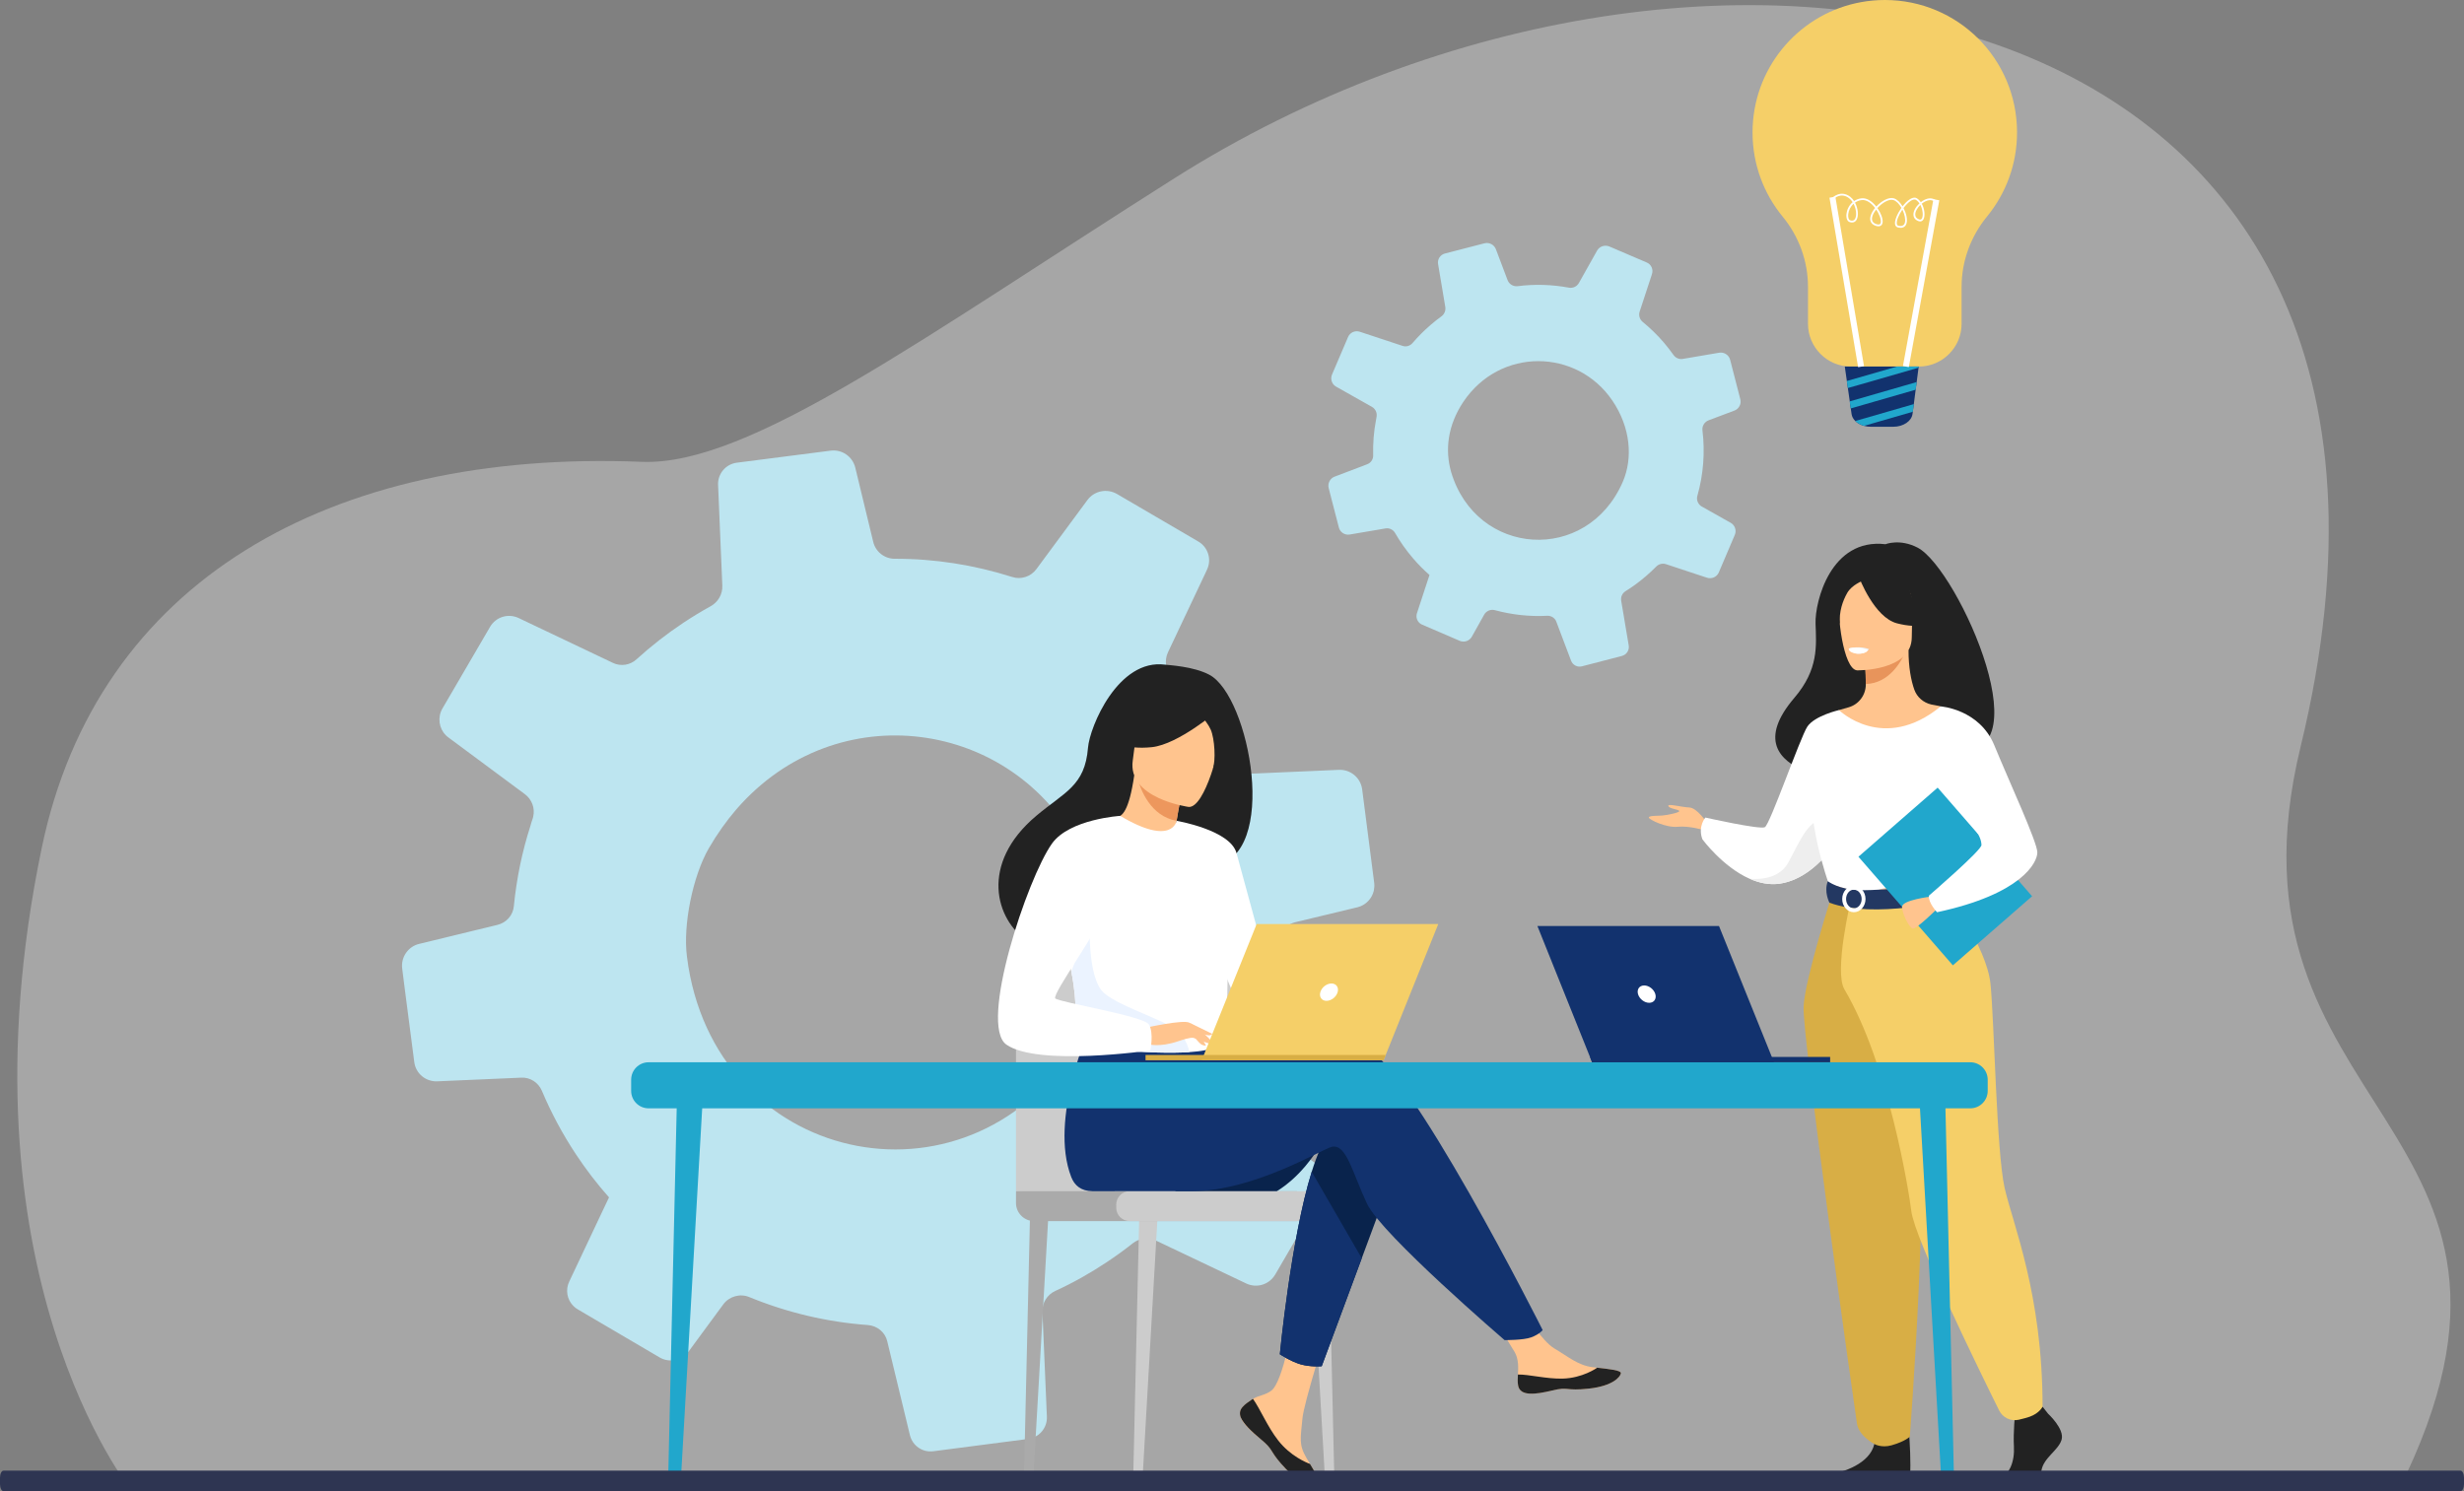 <svg width="570" height="345" viewBox="0 0 570 345" fill="none" xmlns="http://www.w3.org/2000/svg">
<rect x="0" y="0" width="570" height="345" fill="#808080" stroke="none"/>
<g clip-path="url(#clip0_640_400)">
<path d="M30.506 345C30.506 345 -10.721 294.23 9.657 196.169C22.473 134.491 76.312 103.933 148.484 106.85C173.293 107.853 213.658 77.968 271.655 41.256C395.714 -37.268 575.164 -3.918 532.215 172.711C511.431 258.188 597.591 259.557 554.769 345H30.506Z" fill="white" fill-opacity="0.3"/>
</g>
<g clip-path="url(#clip1_640_400)">
<path d="M397.62 132.423L401.234 123.941L401.32 123.739C401.754 122.704 401.348 121.512 400.376 120.966L393.675 117.193C393.564 117.13 393.461 117.061 393.368 116.983C392.714 116.439 392.409 115.548 392.657 114.714C394.048 109.789 394.451 104.648 393.83 99.57C393.807 99.36 393.815 99.15 393.846 98.951C393.973 98.194 394.5 97.537 395.234 97.252L401.239 94.988C402.028 94.685 402.563 93.95 402.646 93.144C402.664 92.898 402.653 92.634 402.589 92.373L400.239 83.254C399.952 82.133 398.84 81.408 397.69 81.607L389.275 83.037C388.445 83.174 387.613 82.827 387.135 82.13C386.429 81.141 385.69 80.178 384.888 79.243C383.384 77.487 381.755 75.91 380.031 74.501L380.023 74.493C379.302 73.905 379.017 72.955 379.31 72.072L382.019 63.824L382.151 63.407C382.507 62.35 381.988 61.172 380.946 60.731L372.294 57.028C371.236 56.585 370.008 56.995 369.447 57.997L365.252 65.466C364.786 66.297 363.843 66.737 362.922 66.551C359.014 65.828 355.012 65.704 351.064 66.211C350.059 66.328 349.105 65.753 348.745 64.797L346.052 57.673C345.638 56.588 344.493 56.008 343.389 56.295L334.248 58.655C333.167 58.937 332.485 59.999 332.674 61.089L334.338 71C334.483 71.839 334.134 72.688 333.447 73.193C332.596 73.81 331.766 74.467 330.957 75.164C329.429 76.48 328.033 77.883 326.769 79.359C326.2 80.035 325.283 80.307 324.448 80.02L314.557 76.749C313.463 76.394 312.295 76.925 311.845 77.977L308.13 86.675C307.745 87.597 308.035 88.672 308.808 89.273C308.888 89.332 308.976 89.402 309.071 89.449L317.344 94.116C318.114 94.546 318.561 95.385 318.466 96.26C318.46 96.338 318.455 96.413 318.432 96.49C318.383 96.718 318.336 96.933 318.311 97.169C317.799 99.854 317.584 102.602 317.656 105.347C317.695 106.264 317.121 107.103 316.248 107.424L308.738 110.278C307.673 110.677 307.083 111.832 307.37 112.938L307.89 114.965L309.72 122.041C309.999 123.154 311.09 123.856 312.225 123.67L320.513 122.261C321.397 122.103 322.271 122.533 322.721 123.31C323.897 125.35 325.293 127.329 326.891 129.191C328.077 130.574 329.354 131.861 330.688 133.031L330.117 134.761L327.79 141.862C327.493 142.738 327.798 143.698 328.506 144.24C328.651 144.359 328.814 144.449 328.995 144.525L337.699 148.272C338.733 148.707 339.922 148.285 340.476 147.321L343.332 142.212C343.816 141.35 344.844 140.909 345.798 141.168C349.751 142.24 353.836 142.683 357.894 142.471C358.856 142.419 359.727 142.981 360.037 143.864L363.439 152.869C363.827 153.873 364.897 154.435 365.944 154.166L375.181 151.768C376.277 151.486 376.967 150.416 376.771 149.318L375.036 139.008C374.879 138.123 375.285 137.24 376.055 136.763C377.699 135.751 379.279 134.577 380.801 133.267C381.618 132.563 382.401 131.832 383.146 131.076C383.73 130.486 384.596 130.273 385.39 130.527L394.875 133.661C395.976 134.023 397.16 133.492 397.625 132.428L397.62 132.423ZM372.963 92.637C377.236 98.914 377.759 106.013 375.409 111.462C367.139 130.545 341.492 128.836 335.68 109.17C334.256 104.115 334.861 98.482 338.498 92.997C347.021 80.289 364.789 80.649 372.963 92.639V92.637Z" fill="#BDE5F0"/>
<path d="M294.972 294.928L305.719 276.468L305.972 276.028C307.267 273.772 306.678 270.916 304.602 269.38L290.28 258.773C290.042 258.597 289.825 258.408 289.631 258.203C288.284 256.76 287.84 254.627 288.651 252.785C293.266 241.859 295.667 230.156 295.696 218.301C295.704 217.808 295.781 217.332 295.91 216.884C296.42 215.18 297.823 213.823 299.589 213.377L314.045 209.905C315.945 209.433 317.383 207.9 317.809 206.069C317.923 205.507 317.972 204.899 317.897 204.28L315.113 182.637C314.777 179.978 312.43 177.986 309.725 178.113L289.967 178.976C288.021 179.056 286.208 178.012 285.304 176.277C283.965 173.796 282.543 171.372 280.966 168.992C278.008 164.522 274.72 160.425 271.158 156.691L271.145 156.67C269.656 155.109 269.278 152.843 270.199 150.895L278.794 132.713L279.216 131.793C280.343 129.468 279.479 126.611 277.215 125.293L258.382 114.282C256.081 112.958 253.139 113.546 251.557 115.688L239.766 131.654C238.458 133.433 236.16 134.171 234.097 133.477C225.315 130.69 216.151 129.25 206.93 129.279C204.585 129.258 202.556 127.663 202.002 125.358L197.856 108.204C197.217 105.593 194.751 103.923 192.13 104.267L170.435 107.054C167.871 107.391 165.997 109.638 166.116 112.2L167.095 135.466C167.188 137.436 166.141 139.286 164.414 140.252C162.282 141.425 160.185 142.696 158.122 144.066C154.229 146.653 150.615 149.479 147.29 152.506C145.789 153.899 143.601 154.257 141.763 153.355L119.96 142.984C117.548 141.855 114.71 142.74 113.373 145.022L102.332 163.95C101.179 165.96 101.536 168.516 103.144 170.119C103.312 170.279 103.493 170.463 103.702 170.598L121.38 183.71C123.029 184.919 123.815 186.978 123.342 188.962C123.306 189.138 123.272 189.311 123.2 189.479C123.024 189.992 122.853 190.469 122.726 191.007C120.78 197.036 119.495 203.29 118.872 209.622C118.699 211.741 117.14 213.504 115.038 213.991L96.953 218.386C94.388 218.997 92.703 221.483 93.044 224.107L93.654 228.921L95.833 245.713C96.156 248.352 98.462 250.278 101.122 250.18L120.586 249.331C122.667 249.224 124.546 250.462 125.361 252.381C127.478 257.41 130.12 262.362 133.258 267.104C135.588 270.623 138.157 273.956 140.887 277.028L139.077 280.84L131.687 296.495C130.751 298.421 131.18 300.716 132.653 302.166C132.953 302.482 133.302 302.736 133.695 302.961L152.631 314.084C154.883 315.381 157.742 314.757 159.288 312.698L167.325 301.775C168.683 299.934 171.177 299.216 173.297 300.084C182.076 303.691 191.344 305.882 200.733 306.563C202.959 306.724 204.797 308.265 205.262 310.383L210.497 332.067C211.1 334.488 213.4 336.086 215.887 335.77L237.814 332.919C240.413 332.59 242.31 330.327 242.176 327.745L241.149 303.539C241.043 301.454 242.23 299.543 244.138 298.67C248.212 296.813 252.18 294.573 256.053 291.999C258.136 290.616 260.142 289.16 262.071 287.635C263.586 286.446 265.638 286.206 267.389 287.016L288.295 296.953C290.722 298.103 293.594 297.225 294.972 294.915V294.928ZM249.709 196.345C252.4 201.599 254.29 207.566 255.184 214.227C255.391 215.638 255.45 217.236 255.437 218.914C255.287 226.147 253.116 234.903 249.923 240.331C225.432 281.821 166.951 270.502 159.236 223.607C159.12 222.835 159.001 222.063 158.906 221.276C157.965 213.95 160.281 202.669 163.959 196.28C165.893 192.932 168.052 189.92 170.36 187.232C193.606 160.469 234.353 166.421 249.709 196.342V196.345Z" fill="#BDE5F0"/>
<path d="M443.615 126.71C439.479 124.56 436.167 125.912 436.167 125.912C423.515 124.423 419.824 139.205 419.994 144.291C420.165 149.378 420.744 154.839 415.095 161.448C398.773 180.535 432.956 181.376 432.956 181.376C433.246 166.128 451.494 171.691 450.693 173.237C474.086 178.862 453.02 131.599 443.615 126.712V126.71Z" fill="#222222"/>
<path d="M394.808 190.285C394.808 190.285 392.582 186.892 390.79 186.825C388.996 186.758 385.677 185.828 385.943 186.494C386.209 187.159 388.267 187.226 388.466 187.625C388.665 188.024 385.411 188.622 384.48 188.69C383.549 188.757 381.357 188.69 381.424 189.156C381.492 189.622 385.374 191.551 388.115 191.285C390.855 191.018 394.242 192.082 394.242 192.082L394.805 190.285H394.808Z" fill="#FFC48E"/>
<path d="M426.988 191.38C426.988 191.38 425.778 193.778 423.586 196.537C420.941 199.854 416.864 203.687 411.746 204.443C409.3 204.803 406.909 204.277 404.712 203.298C404.707 203.298 404.704 203.298 404.704 203.298C398.487 200.535 393.813 194.177 393.813 194.177C392.717 191.184 394.511 189.153 394.511 189.153C394.511 189.153 407.064 191.981 408.259 191.383C409.453 190.785 416.428 170.657 418.087 168.13C419.749 165.6 425.408 164.287 425.408 164.287L426.988 191.383V191.38Z" fill="white"/>
<path d="M423.583 196.537C420.939 199.854 416.862 203.687 411.743 204.443C409.298 204.803 406.906 204.277 404.709 203.298C404.952 203.329 411.162 204.099 413.635 199.662C416.159 195.138 418.889 187.952 422.64 190.347C424.258 191.38 424.185 193.949 423.583 196.534V196.537Z" fill="#EEEEEE"/>
<path d="M473.82 327.123C473.82 327.123 477.652 330.625 476.905 333.113C476.157 335.602 472.701 337.259 472.233 340.302C471.765 343.343 469.899 345.003 468.216 345.003H460.199C460.199 345.003 458.961 342.864 461.952 342.219C464.941 341.574 466.068 338 465.882 334.683C465.695 331.365 466.161 326.942 466.161 326.942L472.512 325.468L473.82 327.128V327.123Z" fill="#222222"/>
<path d="M441.4 328.61C441.4 328.61 442.778 343.444 441.098 344.275L419.576 344.231C419.576 344.231 419.576 341.742 423.033 341.19C426.489 340.639 432.561 338.611 433.59 334.095C434.619 329.578 441.4 328.612 441.4 328.612V328.61Z" fill="#222222"/>
<path d="M456.735 222.183C452.307 212.233 449.597 209.376 450.114 206.289C450.5 203.99 448.941 163.437 448.941 163.437C448.416 163.274 447.361 163.129 446.787 163C444.97 162.596 443.468 161.316 442.842 159.563C442.088 157.447 441.49 154.327 441.503 150.414L440.937 150.525L431.398 152.418C431.398 152.418 431.615 155.425 431.62 158.258C431.62 158.281 431.62 158.304 431.62 158.328C431.631 160.788 430.02 162.961 427.66 163.642C426.455 163.991 425.406 164.289 425.406 164.289C425.406 164.289 421.903 174.306 421.233 184.598C420.564 194.889 427.603 199.359 421.179 219.924C414.623 240.927 459.178 227.683 456.732 222.185L456.735 222.183Z" fill="#FFC48E"/>
<path d="M431.398 152.415C431.398 152.415 431.615 155.422 431.62 158.255C436.959 158.105 439.779 153.226 440.935 150.522L431.396 152.415H431.398Z" fill="#E8945B"/>
<path d="M429.615 155.098C429.615 155.098 442.243 155.308 442.253 147.428C442.261 139.547 443.897 134.267 435.834 133.801C427.771 133.334 426.202 136.338 425.561 138.97C424.92 141.598 426.331 154.842 429.617 155.101L429.615 155.098Z" fill="#FFC48E"/>
<path d="M430.082 133.606C430.082 133.606 433.541 142.852 438.846 144.219C444.153 145.586 446.454 144.162 446.454 144.162C446.454 144.162 442.382 140.922 441.539 135.269C441.539 135.269 432.69 129.206 430.082 133.606Z" fill="#222222"/>
<path d="M430.937 134.355C430.937 134.355 428.373 135.316 427.318 137.188C426.287 139.019 425.408 141.445 425.612 144.424C425.612 144.424 423.006 138.138 425.935 134.585C429.04 130.815 430.94 134.355 430.94 134.355H430.937Z" fill="#222222"/>
<path d="M432.362 150.209C432.362 150.209 431.491 151.359 429.748 151.276C428.345 151.209 427.802 149.989 427.802 149.989C427.802 149.989 430.382 149.367 432.362 150.209Z" fill="#EBF3FA"/>
<path d="M457.955 181.376C457.955 181.376 458.276 185.906 457.955 191.341C457.741 194.944 454.103 199.771 453.589 200.965C452.294 203.959 450.833 204.445 450.833 204.445L439.533 207.219L435.56 208.193L423.032 204.445C423.032 204.445 417.324 188.49 419.617 179.506C421.908 170.525 425.411 164.287 425.411 164.287C425.411 164.287 435.635 174.314 448.946 163.437L457.958 181.379L457.955 181.376Z" fill="white"/>
<path d="M454.649 192.81C454.437 196.412 454.106 199.768 453.589 200.962C452.294 203.956 450.833 204.443 450.833 204.443L439.534 207.217L434.627 205.771C434.627 205.771 451.009 203.285 449.194 189.164L454.649 192.807V192.81Z" fill="#F2CCAA"/>
<path d="M423.826 206.867C423.826 206.867 417.621 226.215 417.223 232.8C416.825 239.386 429.084 326.372 429.578 329.407C430.043 332.269 433.59 334.092 433.59 334.092C433.59 334.092 435.221 335.056 437.548 334.398C440.777 333.484 441.798 332.391 441.798 332.391C441.798 332.391 446.627 270.354 443.638 248.191C440.65 226.031 440.614 206.867 440.614 206.867H423.826Z" fill="#D8AE45"/>
<path d="M450.115 206.289C450.115 206.289 459.579 219.01 460.46 227.611C461.342 236.211 461.843 266.418 463.723 274.8C465.602 283.183 472.51 299.317 472.51 325.466C472.51 325.466 471.791 326.965 469.576 327.763C468.867 328.019 467.916 328.265 466.996 328.478C465.168 328.897 463.291 328.004 462.459 326.32C457.79 316.902 442.915 286.527 442.152 280.223C441.612 275.761 436.917 246.231 426.673 228.9C424.214 224.741 428.182 208.195 428.182 208.195L450.115 206.292V206.289Z" fill="#F5CF68"/>
<path d="M432.083 150.419C432.083 150.419 431.865 151.348 429.557 151.203C429.557 151.203 427.621 151.084 427.68 150.064C427.68 150.064 429.557 149.339 432.083 150.419Z" fill="white"/>
<path d="M422.835 203.878C422.835 203.878 425.328 205.852 430.276 205.953C436.185 206.072 450.833 204.443 450.833 204.443C450.833 204.443 451.484 206.264 451.456 208.188C451.456 208.188 433.569 212.707 423.205 208.848C423.205 208.848 421.869 206.328 422.838 203.878H422.835Z" fill="#233862"/>
<path d="M428.856 211.054C427.37 211.054 426.16 209.682 426.16 207.996C426.16 206.31 427.37 204.938 428.856 204.938C430.343 204.938 431.553 206.31 431.553 207.996C431.553 209.682 430.343 211.054 428.856 211.054ZM428.856 205.834C427.861 205.834 427.055 206.805 427.055 207.996C427.055 209.187 427.864 210.158 428.856 210.158C429.849 210.158 430.658 209.187 430.658 207.996C430.658 206.805 429.849 205.834 428.856 205.834Z" fill="white"/>
<path d="M448.241 182.23L429.915 198.217L451.759 223.346L470.085 207.359L448.241 182.23Z" fill="#21A7CC"/>
<path d="M446.697 207.437C446.697 207.437 439.983 208.224 440.004 209.819C440.025 211.417 441.677 214.696 442.506 214.841C443.336 214.986 447.971 210.405 447.971 210.405L446.697 207.434V207.437Z" fill="#FFC48E"/>
<path d="M448.943 163.435C448.943 163.435 457.909 164.064 461.344 172.434C464.78 180.801 471.3 194.853 471.3 197.218C471.3 199.582 467.657 206.867 448.098 211.057C448.098 211.057 446.074 208.926 446.198 207.24C446.198 207.24 458.408 196.733 458.374 195.506C458.312 193.183 456.373 190.117 445.653 179.374C442.739 176.453 448.941 163.437 448.941 163.437L448.943 163.435Z" fill="white"/>
<path d="M263.175 344.485H263.082C262.536 344.485 262.099 344.034 262.11 343.49L263.583 279.566L267.921 279.058L264.224 343.493C264.193 344.05 263.733 344.485 263.177 344.485H263.175Z" fill="#CCCCCC"/>
<path d="M237.902 344.485H237.809C237.264 344.485 236.827 344.034 236.837 343.49L238.311 279.566L242.648 279.058L238.949 343.493C238.918 344.05 238.458 344.485 237.902 344.485Z" fill="#AAAAAA"/>
<path d="M307.639 344.485H307.732C308.277 344.485 308.714 344.034 308.704 343.49L307.23 279.566L302.893 279.058L306.589 343.493C306.62 344.05 307.081 344.485 307.636 344.485H307.639Z" fill="#CCCCCC"/>
<path d="M235.03 275.601V231.798C235.03 224.091 241.268 217.842 248.962 217.842H280.464C288.158 217.842 294.396 224.091 294.396 231.798V277.276L235.03 275.603V275.601Z" fill="#CCCCCC"/>
<path d="M235.03 275.601H300.039V282.515H239.213C236.905 282.515 235.03 280.638 235.03 278.325V275.601Z" fill="#AAAAAA"/>
<path d="M261.311 275.601H307.329C309.035 275.601 310.421 276.989 310.421 278.698V279.415C310.421 281.125 309.035 282.513 307.329 282.513H261.311C259.604 282.513 258.219 281.125 258.219 279.415V278.698C258.219 276.989 259.604 275.601 261.311 275.601Z" fill="#CCCCCC"/>
<path d="M305.542 264.688C301.029 272.555 295.352 275.593 295.352 275.593H271.736C271.736 275.593 308.983 258.685 305.54 264.688H305.542Z" fill="#09234C"/>
<path d="M287.406 325.569C286.791 326.276 286.713 327.066 287.015 327.908C287.015 327.91 287.015 327.916 287.021 327.918C287.584 329.477 289.445 331.218 291.607 332.958C291.883 333.181 292.129 333.385 292.343 333.572C292.4 333.621 292.457 333.67 292.509 333.719C292.553 333.758 292.594 333.797 292.636 333.833C294.652 335.695 293.892 336.12 297.514 339.898C301.642 344.202 304.486 344.28 305.295 343.886C305.98 343.552 304.589 341.271 303.048 338.704C302.974 338.58 302.901 338.456 302.824 338.331C302.619 337.99 302.415 337.645 302.211 337.301C300.406 334.214 300.869 332.764 301.298 328.169C301.645 324.435 307.097 307.309 307.097 307.309L299.184 305.944C299.184 305.944 296.8 319.582 294.176 321.682C292.773 322.801 291.201 322.816 289.851 323.645C289.756 323.702 289.663 323.762 289.57 323.824C288.802 324.334 288.021 324.86 287.403 325.567L287.406 325.569Z" fill="#FFC48E"/>
<path d="M287.406 325.569C286.791 326.276 286.713 327.066 287.015 327.908C287.015 327.91 287.015 327.916 287.021 327.918C287.711 329.475 289.523 331.207 291.614 332.942C291.888 333.17 292.129 333.377 292.343 333.572C292.4 333.621 292.457 333.67 292.509 333.719C292.553 333.758 292.594 333.797 292.636 333.833C294.652 335.695 293.892 336.12 297.514 339.898C301.642 344.202 304.486 344.28 305.295 343.886C305.98 343.552 304.589 341.271 303.048 338.704C302.245 338.409 298.512 336.889 295.689 333.271C293.202 330.094 291.545 326.01 289.851 323.645C289.756 323.702 289.663 323.762 289.57 323.824C288.802 324.334 288.021 324.86 287.403 325.567L287.406 325.569Z" fill="#222222"/>
<path d="M351.207 320.618C351.695 323.065 355.177 322.656 359.065 321.705C362.956 320.752 362.031 321.884 367.565 321.27C373.1 320.657 374.778 318.59 374.946 317.764C375.099 317.031 372.361 316.775 369.427 316.435C369.057 316.394 368.687 316.347 368.318 316.303C365.006 315.886 362.579 313.745 359.57 311.986C356.721 310.321 352.466 303.533 352.466 303.533L344.873 304.137C344.873 304.137 348.857 310.199 350.398 312.833C351.305 314.384 351.256 316.433 351.142 318.015C351.083 318.875 351.028 319.755 351.201 320.618H351.207Z" fill="#FFC48E"/>
<path d="M359.068 321.705C362.959 320.752 362.033 321.884 367.568 321.27C373.103 320.657 374.78 318.59 374.948 317.764C375.101 317.031 372.363 316.775 369.429 316.435L369.401 316.492C369.401 316.492 366.081 318.852 361.472 318.96C357.716 319.051 353.737 317.974 351.144 318.015C351.085 318.875 351.031 319.755 351.204 320.618C351.692 323.065 355.175 322.656 359.063 321.705H359.068Z" fill="#222222"/>
<path d="M322.114 271.988L315.017 291.118L305.752 316.099C305.752 316.099 303.237 316.342 300.83 315.648C298.612 315.006 296.068 313.328 296.068 313.328C296.068 313.328 298.641 286.506 303.441 271.11C304.672 267.158 306.05 263.962 307.57 262.163C315.01 253.355 322.114 271.988 322.114 271.988Z" fill="#09234C"/>
<path d="M314.898 241.605C310.248 240.103 296.989 242.033 283.667 244.643L280.878 240.033L252.105 237.783C252.105 237.783 242.61 258.876 247.809 272.317C248.574 274.293 250.091 275.559 252.679 275.601C252.679 275.601 253.098 275.601 253.101 275.601C253.101 275.601 270.227 275.59 275.788 275.59C290.097 275.59 306.07 265.736 308.138 265.322C311.52 264.644 312.874 271.421 316.256 278.537C319.637 285.654 348.05 310.049 348.05 310.049C348.05 310.049 352.417 310.093 354.221 309.415C356.16 308.687 356.871 307.739 356.871 307.739C356.871 307.739 325.389 244.993 314.904 241.603L314.898 241.605Z" fill="#12326E"/>
<path d="M279.746 156.106C276.059 154.166 270.452 153.905 269.54 153.783C258.636 152.314 252.074 168.187 251.689 172.996C250.978 181.861 246.297 183.212 239.707 188.762C226.497 199.893 230.37 212.828 237.595 217.635C241.93 220.517 249.569 217.635 249.569 217.635C249.678 217.71 270.463 205.994 280.71 200.343C296.071 198.155 289.14 161.05 279.748 156.108L279.746 156.106Z" fill="#222222"/>
<path d="M272.12 195.529C272.163 195.558 267.078 197.298 263.676 195.788C260.476 194.371 258.054 189.099 258.1 189.096C259.556 189.029 261.153 187.755 262.384 179.39L263.004 179.613L273.425 183.368C273.425 183.368 272.67 186.716 272.182 189.907C271.771 192.585 271.548 195.148 272.12 195.529Z" fill="#FFC48E"/>
<path d="M273.425 183.37C273.425 183.37 272.67 186.719 272.181 189.909C266.197 188.829 263.847 182.855 263.004 179.615L273.425 183.37Z" fill="#ED975D"/>
<path d="M274.979 186.696C274.979 186.696 260.722 184.779 262.05 175.902C263.379 167.027 262.433 160.801 271.592 161.648C280.751 162.497 282.01 166.149 282.284 169.22C282.561 172.292 278.722 186.965 274.979 186.696Z" fill="#FFC48E"/>
<path d="M281.765 164.354C281.765 164.354 272.639 172.232 266.43 172.869C260.223 173.503 257.87 171.507 257.87 171.507C257.87 171.507 261.531 168.464 263.731 163.551C264.38 162.104 265.75 161.109 267.329 160.974C271.763 160.591 280.164 160.415 281.762 164.354H281.765Z" fill="#222222"/>
<path d="M276.06 163.65C276.06 163.65 279.113 166.607 280.074 168.801C281.002 170.916 281.282 175.979 280.542 177.991C280.542 177.991 285.299 168.725 282.605 164.222C279.749 159.449 276.06 163.65 276.06 163.65Z" fill="#222222"/>
<path d="M284.125 216.571C283.693 245.482 284.006 239.44 280.85 242.186C280.089 242.846 277.949 243.24 275.136 243.426C266.287 244.014 250.73 242.553 250.138 240.917C248.096 235.248 249.538 233.487 247.835 224.808C247.656 223.887 247.437 222.887 247.181 221.799C245.761 215.838 244.378 213.81 249.417 204.233C253.985 195.558 258.731 188.519 259.158 188.773C271.21 195.941 272.182 189.915 272.182 189.915C272.182 189.915 284.337 202.472 284.125 216.573V216.571Z" fill="white"/>
<path d="M315.017 291.118L305.752 316.099C305.752 316.099 303.237 316.342 300.83 315.648C298.612 315.006 296.068 313.328 296.068 313.328C296.068 313.328 298.641 286.506 303.441 271.11L315.017 291.121V291.118Z" fill="#12326E"/>
<path d="M272.182 189.909C272.182 189.909 284.585 192.015 286.041 197.365C287.496 202.716 296.068 234.163 296.068 234.163C296.068 234.163 289.763 235.297 286.85 232.378C283.936 229.46 276.716 205.308 276.716 205.308L272.184 189.909H272.182Z" fill="white"/>
<path d="M275.137 243.423C266.288 244.011 250.73 242.551 250.138 240.914C248.096 235.245 249.539 233.484 247.835 224.806L252.103 212.766C252.103 212.766 251.397 226.173 255.345 229.7C259.287 233.228 271.505 236.509 273.425 239.456C274.351 240.87 274.958 242.289 275.137 243.426V243.423Z" fill="#EBF3FF"/>
<path d="M264.997 237.785C264.997 237.785 273.727 235.838 275.136 236.615C276.545 237.392 279.988 240.217 280.42 241.201C280.852 242.185 277.284 240.455 276.124 240.142C275.371 239.94 273.394 240.629 272.414 240.955C268.293 242.33 265.767 241.623 265.767 241.623L264.997 237.785Z" fill="#FFC48E"/>
<path d="M259.15 188.762C259.15 188.762 247.426 189.485 243.367 195.156C237.654 203.138 226.321 237.156 232.817 241.691C240.131 246.8 266.106 243.027 266.106 243.027C266.106 243.027 266.97 238.979 265.768 237.022C264.566 235.064 245.022 231.902 244.12 230.998C243.217 230.094 255.396 213.377 255.396 210.666C255.396 207.955 259.15 188.76 259.15 188.76V188.762Z" fill="white"/>
<path d="M275.558 239.047C275.558 239.047 277.388 241.411 277.988 241.693C278.587 241.976 278.975 241.906 278.975 241.906L277.742 239.684L275.558 239.049V239.047Z" fill="#FFC48E"/>
<path d="M275.136 236.612L280.453 239.2C280.453 239.2 280.226 239.57 279.572 239.541C278.918 239.51 277.266 238.907 277.266 238.907L275.136 236.612Z" fill="#FFC48E"/>
<path d="M277.987 245.316H320.061L332.715 213.787H290.709L277.987 245.316Z" fill="#F5CF68"/>
<path d="M320.554 244.086H264.997V245.316H320.061L320.554 244.086Z" fill="#D8AE45"/>
<path d="M309.438 229.55C309.756 228.442 309.115 227.543 308.008 227.543C306.902 227.543 305.749 228.442 305.431 229.55C305.113 230.659 305.754 231.557 306.861 231.557C307.967 231.557 309.12 230.659 309.438 229.55Z" fill="white"/>
<path d="M450.57 344.485H450.699C451.452 344.485 452.056 343.863 452.041 343.11L450.006 254.803L444.017 254.103L449.125 343.117C449.169 343.886 449.805 344.487 450.573 344.487L450.57 344.485Z" fill="#21A7CC"/>
<path d="M156.016 344.485H155.889C155.137 344.485 154.532 343.863 154.547 343.11L156.582 254.803L162.571 254.103L157.463 343.117C157.419 343.886 156.783 344.487 156.016 344.487V344.485Z" fill="#21A7CC"/>
<path d="M150.034 245.77H455.789C458.012 245.77 459.819 247.577 459.819 249.807V252.392C459.819 254.619 458.015 256.426 455.789 256.426H150.034C147.81 256.426 146.006 254.619 146.006 252.392V249.807C146.006 247.58 147.81 245.772 150.034 245.772V245.77Z" fill="#21A7CC"/>
<path d="M405.417 30.649C405.417 38.046 408.033 44.828 412.387 50.124C416.153 54.703 418.244 60.434 418.244 66.364V74.918C418.244 80.356 422.686 84.806 428.115 84.806H443.91C449.339 84.806 453.78 80.356 453.78 74.918V66.349C453.78 60.405 455.902 54.679 459.666 50.085C464.038 44.75 466.649 37.913 466.605 30.463C466.507 13.56 452.885 0 436.012 0C434.138 0 432.302 0.171 430.519 0.495C430.123 0.567 429.733 0.645 429.343 0.733C415.652 3.781 405.417 16.017 405.417 30.649Z" fill="#F5CF68"/>
<path d="M443.853 84.803L443.82 85.067L443.385 88.4L443.272 89.278V89.286L443.155 90.169L442.724 93.499L442.61 94.377V94.385L442.494 95.271L442.429 95.757C442.209 97.449 440.281 98.738 437.972 98.738H432.773C432.223 98.738 431.698 98.666 431.209 98.531C430.77 98.409 430.364 98.238 430 98.026L429.971 98.011C429.676 97.837 429.41 97.635 429.185 97.41C428.72 96.949 428.412 96.397 428.324 95.789L428.141 94.496L428.025 93.683V93.665L427.911 92.867L427.469 89.778L427.352 88.967V88.949L427.236 88.149L426.758 84.803H443.859H443.853Z" fill="#12326E"/>
<path d="M441.79 84.803H438.854C434.112 86.175 429.41 87.532 427.233 88.149L427.347 88.949V88.967L427.466 89.778C429.232 89.288 433.466 88.074 443.82 85.067L443.853 84.803H441.79Z" fill="#21A7CC"/>
<path d="M428.02 93.662V93.681L428.136 94.496C430.176 93.921 434.387 92.712 443.153 90.166L443.269 89.283V89.275L443.383 88.397C437.843 90.003 431.137 91.945 427.903 92.865L428.017 93.66L428.02 93.662Z" fill="#21A7CC"/>
<path d="M429.971 98.01L430 98.026C430.364 98.238 430.77 98.409 431.209 98.531C433.614 97.84 437.184 96.809 442.491 95.268L442.605 94.382V94.375L442.721 93.497C437.98 94.872 432.541 96.446 429.183 97.407C429.41 97.632 429.674 97.834 429.969 98.008L429.971 98.01Z" fill="#21A7CC"/>
<path d="M424.578 45.508L423.215 45.739L429.842 84.949L431.206 84.717L424.578 45.508Z" fill="white"/>
<path d="M447.26 46.092L440.211 84.683L441.571 84.933L448.621 46.342L447.26 46.092Z" fill="white"/>
<path d="M439.663 52.706C439.485 52.706 439.288 52.683 439.066 52.633C438.696 52.548 438.461 52.292 438.388 51.89C438.231 51.025 438.908 49.435 439.862 48.089C439.366 47.218 438.701 46.498 438.006 46.289C436.979 45.975 435.403 46.926 434.304 48.14C434.506 48.425 434.686 48.723 434.844 49.021C435.405 50.085 435.811 51.445 435.258 52.074C435.054 52.307 434.635 52.52 433.805 52.206C432.768 51.815 432.396 50.935 432.781 49.793C432.97 49.233 433.319 48.651 433.764 48.109C432.913 46.998 431.778 46.154 430.659 46.296C430.062 46.371 429.547 46.581 429.121 46.877C429.837 48.21 430.002 49.904 429.506 50.813C429.167 51.432 428.575 51.629 427.841 51.367C427.314 51.178 427.037 50.45 427.138 49.513C427.241 48.552 427.72 47.501 428.573 46.77C428.35 46.423 428.084 46.115 427.776 45.877C425.848 44.377 424.253 45.986 424.186 46.056L423.886 45.763C423.904 45.742 425.814 43.818 428.035 45.545C428.371 45.807 428.663 46.141 428.906 46.517C429.379 46.193 429.945 45.965 430.607 45.882C431.861 45.724 433.115 46.61 434.043 47.791C435.237 46.491 436.938 45.53 438.125 45.89C438.874 46.118 439.583 46.843 440.123 47.736C440.627 47.081 441.188 46.511 441.734 46.151C442.607 45.571 443.176 45.703 443.499 45.918C443.833 46.136 444.115 46.431 444.347 46.768C444.611 46.558 444.887 46.379 445.159 46.245C446.172 45.74 447.1 45.776 447.778 46.348L447.506 46.669C446.777 46.05 445.839 46.374 445.345 46.62C445.074 46.755 444.81 46.928 444.567 47.125C445.242 48.342 445.371 49.93 444.986 50.699C444.743 51.183 444.308 51.352 443.802 51.165C442.887 50.828 442.664 50.199 442.638 49.728C442.589 48.829 443.21 47.804 444.024 47.05C443.815 46.737 443.561 46.465 443.269 46.273C442.874 46.012 442.341 46.255 441.964 46.506C441.418 46.866 440.849 47.462 440.345 48.135C440.974 49.332 441.299 50.727 441.061 51.626C440.945 52.064 440.614 52.714 439.663 52.714V52.706ZM440.079 48.5C439.249 49.712 438.668 51.082 438.799 51.815C438.841 52.048 438.957 52.178 439.159 52.224C439.978 52.411 440.482 52.17 440.658 51.512C440.86 50.751 440.596 49.559 440.079 48.5ZM434.025 48.469C433.642 48.948 433.34 49.453 433.179 49.927C432.861 50.865 433.122 51.499 433.952 51.813C434.286 51.939 434.73 52.038 434.942 51.797C435.271 51.424 435.079 50.362 434.472 49.218C434.338 48.964 434.188 48.713 434.022 48.469H434.025ZM428.79 47.141C428.058 47.793 427.647 48.715 427.557 49.559C427.479 50.274 427.655 50.857 427.983 50.974C428.516 51.163 428.906 51.043 429.139 50.614C429.565 49.834 429.41 48.337 428.79 47.141ZM444.244 47.407C443.517 48.107 443.021 49.005 443.06 49.697C443.088 50.199 443.386 50.556 443.949 50.764C444.259 50.878 444.469 50.795 444.616 50.505C444.939 49.86 444.802 48.482 444.244 47.41V47.407Z" fill="white"/>
<path d="M410.376 245.77H368.305L355.648 214.242H397.657L410.376 245.77Z" fill="#12326E"/>
<path d="M367.812 244.542H423.369V245.77H368.305L367.812 244.542Z" fill="#12326E"/>
<path d="M378.925 230.006C378.607 228.898 379.248 227.999 380.355 227.999C381.461 227.999 382.614 228.898 382.932 230.006C383.25 231.114 382.609 232.013 381.503 232.013C380.396 232.013 379.243 231.114 378.925 230.006Z" fill="white"/>
</g>
<g clip-path="url(#clip2_640_400)">
<path d="M569.189 340.258H0.811C0.363 340.258 0 340.981 0 341.873V343.385C0 344.277 0.363 345 0.811 345H569.189C569.637 345 570 344.277 570 343.385V341.873C570 340.981 569.637 340.258 569.189 340.258Z" fill="#2E3552"/>
</g>
<defs>
<clipPath id="clip0_640_400">
<rect width="562.875" height="343.814" fill="white" transform="translate(4 1.186)"/>
</clipPath>
<clipPath id="clip1_640_400">
<rect width="384" height="345" fill="white" transform="translate(93)"/>
</clipPath>
<clipPath id="clip2_640_400">
<rect width="570" height="4.742" fill="white" transform="translate(0 340.258)"/>
</clipPath>
</defs>
</svg>
